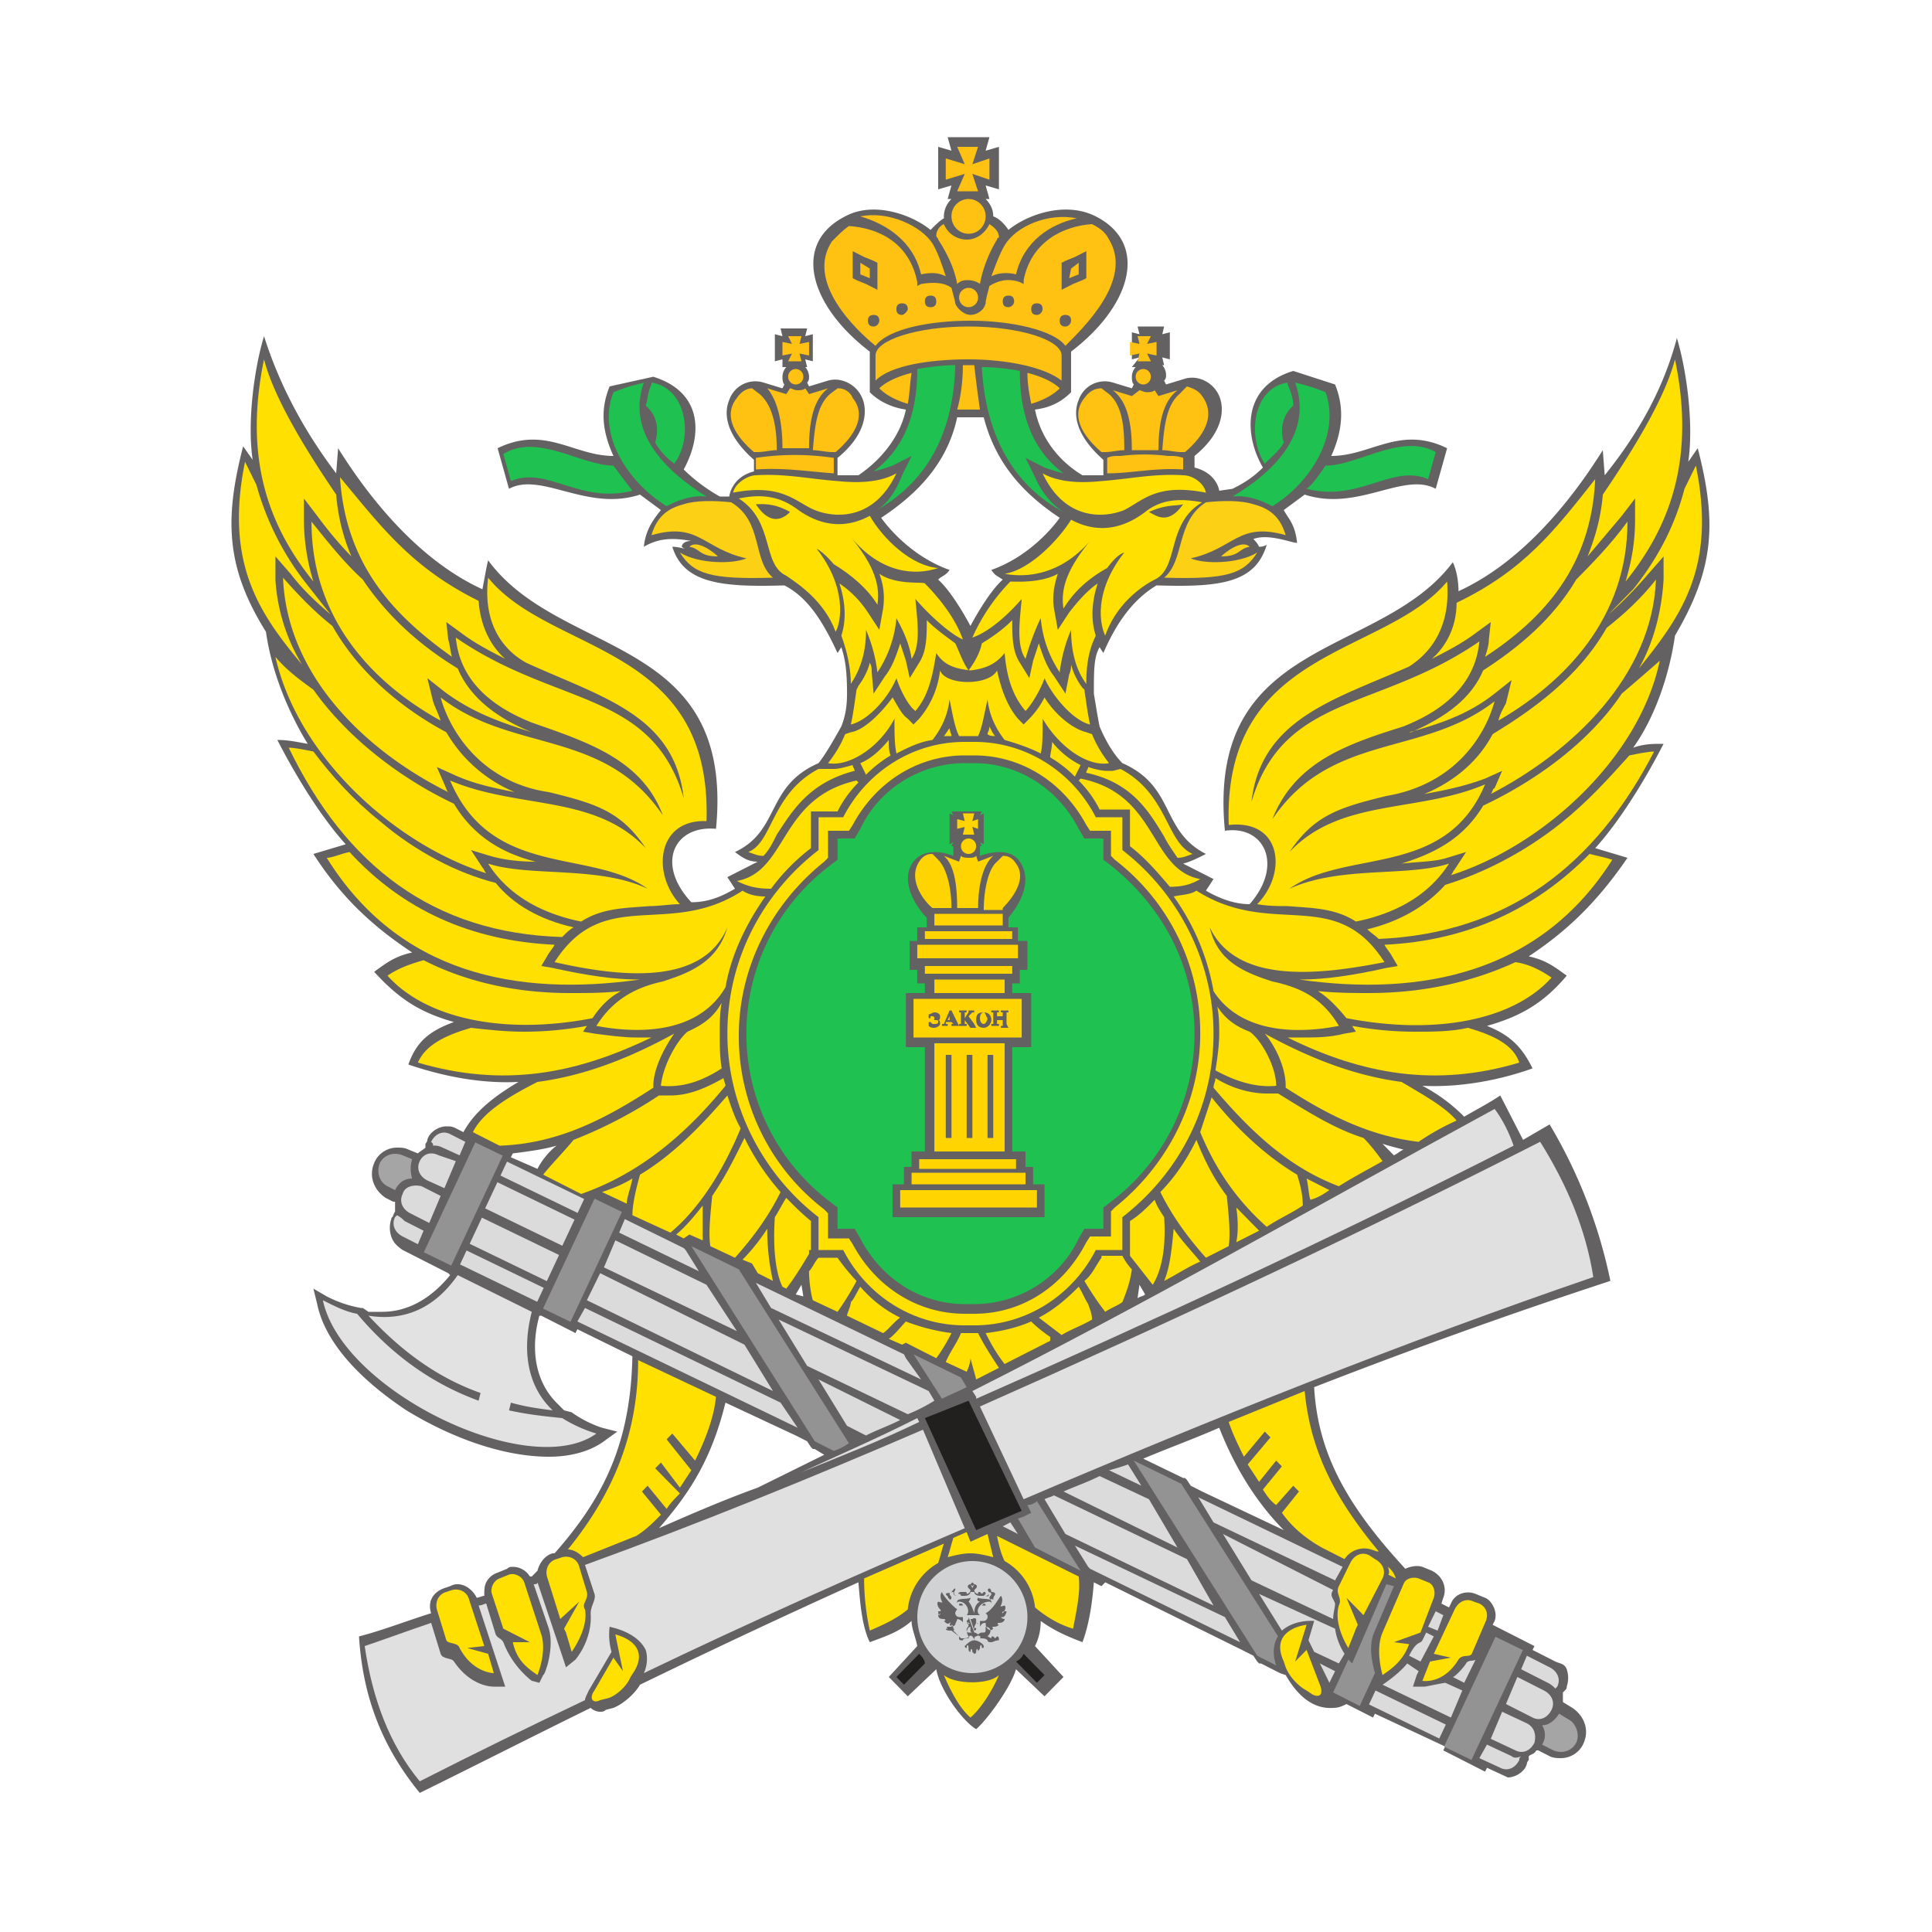 <svg width="60" height="60" fill="none" xmlns="http://www.w3.org/2000/svg"><path opacity=".7" d="M52.725 13.92l-.294.42c.176-1.2-.06-2.88-.354-3.84-.413 1.56-1.18 2.94-2.241 4.26l-.06-.78c-1.238 1.98-2.771 3.6-4.481 4.38 0-.3-.06-.66-.177-.9-2.241 3-7.667 2.28-7.077 8.34 1.238-.18 1.828 1.08.766 2.28-.471 0-.943-.18-1.356-.42l.236-.36-.944-.48c.236-.06.472-.18.708-.3-1.416-.72-.944-2.1-2.595-2.82-.295-.3-.53-.72-.708-1.14-.059-.3-.118-.66-.177-1.02 0-.72 0-1.14.178-1.44l.117.18c.413-.96.944-1.68 1.652-2.1 1.946.06 3.066-.06 3.42-1.26-.118.06-.177.06-.236.06-.059-.12-.118-.18-.177-.24.472-.18 1.18.12 1.357.12-.06-.6-.295-.78-.413-1.02l.649-.48c1.65.54 3.066-.72 4.069-.18l.354-1.26c-1.475-.72-2.36.24-3.598.24.354-.78.413-1.5.118-2.22l-1.297-.42c-1.593.48-1.534 1.98-.944 3-.354.36-.707.54-.944.66l-.412.06s-.06-.54-.767-.72v-.36c.885-.72.944-1.44.767-1.86-.177-.42-.649-.66-1.062-.54l-.59.18-.059-.12c.06-.06.06-.12.06-.18 0-.12-.06-.24-.118-.3h.058l-.058-.24.235.06v-.84l-.235.06.058-.24h-.825l.059.24-.236-.06v.84l.236-.06-.236.3h.118a.463.463 0 00-.118.3c0 .06 0 .18.06.24l-.06.12-.59-.18a.856.856 0 00-1.061.54c-.177.42-.118 1.08.766 1.86v.48h-.648c-.708-.42-1.298-1.14-1.475-2.04.472-.06.826-.24 1.12-.54v-1.26c1.888-1.44 2.419-3.36.767-4.2-.943-.48-2.123-.06-2.712.42-.118-.18-.295-.36-.472-.42 0-.18-.06-.36-.236-.54h.118l-.118-.42.413.12V4.56l-.413.12.118-.42H29.43l.118.42-.412-.12v1.32l.412-.12-.118.42h.118a.766.766 0 00-.235.54v.06c-.118.06-.295.24-.413.36-.59-.48-1.77-.9-2.654-.42-1.651.84-1.12 2.76.766 4.2v1.26c.295.3.708.48 1.121.54-.177.84-.767 1.56-1.474 2.04h-.649v-.54c.884-.72.944-1.44.767-1.86-.177-.42-.65-.66-1.062-.54l-.59.18-.059-.12c.06-.06.06-.12.06-.18 0-.12-.06-.24-.119-.3h.06l-.06-.24.236.06v-.84l-.236.06.06-.24h-.826l.059.24-.236-.06v.84l.236-.06v.24h.118a.462.462 0 00-.118.3c0 .06 0 .18.059.24l-.06.12-.589-.18a.856.856 0 00-1.062.54c-.177.42-.117 1.08.767 1.86v.36c-.708.18-.767.78-.767.78h-.294a5.327 5.327 0 01-1.121-.84c.59-1.08.59-2.4-.944-2.88l-1.356.3c-.295.72-.236 1.38.118 2.16-1.238 0-2.123-.96-3.597-.24l.353 1.26c1.003-.54 2.418.72 4.07.18l.648.48c-.236.3-.471.6-.53 1.14.412-.24.825-.3 1.474-.18-.236 0-.295.12-.295.18.059.06.118.06.118.06-.059 0-.236-.06-.413-.06.354 1.14 1.534 1.26 3.48 1.2.707.36 1.18 1.08 1.651 2.1l.118-.18c.118.36.177.72.177 1.44 0 .42-.06.72-.177 1.02-.236.42-.472.84-.708 1.14-1.651.72-1.18 2.1-2.595 2.76.236.18.413.3.708.3l-.944.48.236.36c-.412.24-.825.42-1.356.42-1.12-1.2-.53-2.4.767-2.28.59-6.06-4.836-5.28-7.077-8.34-.06.24-.118.6-.177.9-1.71-.78-3.244-2.4-4.482-4.38l-.06.78c-1.002-1.32-1.768-2.76-2.24-4.26-.295.96-.531 2.64-.354 3.84l-.295-.42c-.59 2.28-.53 3.78.708 5.76.177 1.26.707 2.52 1.297 3.48-.354-.06-.59-.12-.943-.12.648 1.26 1.415 2.46 2.123 3.24l-1.003.3c.885 1.38 1.887 2.28 3.067 3.06-.531.12-.767.3-1.18.6.767.84 1.416 1.26 2.477 1.56-.825.3-1.18.66-1.415 1.32 1.061.36 2.24.6 3.42.54-.707.42-1.356.9-1.71 1.56l-.236-.12c-.118-.06-.177-.06-.295-.06-.236 0-.53.18-.59.42 0 .06-.059.12-.059.12v.12c-.058.06-.176.12-.235.18l-.295-.12c-.118-.06-.236-.06-.354-.06-.295 0-.59.18-.708.48-.177.42 0 .84.354 1.08l.236.12h.059v.3l-.059.12c0 .06-.059.06-.059.12a.846.846 0 000 .54c.059.18.177.3.354.42l.472.24-.118-.06.236.12.825.42.06.06c-.59.72-1.298 1.14-2.124 1.14h-.413l-.177-.12h-.059a3.703 3.703 0 01-1.061-.36l-.413-.24.118.48c.236 1.14 1.238 2.28 2.772 3.3 1.474.9 3.067 1.44 4.423 1.44.707 0 1.297-.18 1.71-.48l.413-.3-.472-.12a3.52 3.52 0 01-.944-.48l-.235-.06-.177-.18c-.826-.78-.826-1.92-.59-2.76h.059l.826.42.236.12.058-.12 1.71.84c-.058 2.7-.884 4.38-2.417 6.12h-.06c-.235.06-.412.3-.471.54l-.177.18h-.059a.617.617 0 00-.53-.3c-.06 0-.119 0-.178.06l-.294.12a.607.607 0 00-.354.3c-.06.12-.06.24-.06.42-.058 0-.176.06-.235.06-.118-.24-.354-.42-.59-.42-.059 0-.118 0-.236.06l-.177.06c-.354.12-.53.42-.413.78-.766.24-1.533.54-2.24.72.117 1.86.707 3.42 1.887 4.86 1.828-.9 3.597-1.8 5.307-2.64.06.06.177.12.295.12.06 0 .118 0 .177-.06l.236-.06c.295-.12.649-.42.826-.72a261.41 261.41 0 016.782-3.18c.059.72.118 1.38.353 1.86.472-.18.885-.3 1.298-.66 0 .24.118.48.177.78l-.885.96.59.6.885-.84c.118.66.825 1.62 1.238 1.86.295-.24 1.061-1.26 1.238-1.86l.885.84.59-.6-.885-.96c.118-.24.177-.48.177-.78.413.3.826.48 1.298.66.176-.48.294-1.08.353-1.86l.236.12.118-.12 4.246 2.1.354.18.118.18.06.06h.058l.59.3.177.06c.177.3.649 1.08 1.474 1.02.177 0 .295-.06.413-.12l.59.3.236.12.059-.12 2.182 1.02-.06.12.237.12.825.42.236.12.06-.12.648.3c-.177 0-.06 0 0 0 .236 0 .53-.18.59-.42 0-.06.059-.12.059-.12v-.12c.059-.06.177-.06.235-.18h.06l.353.18c.118.06.236.06.354.06.295 0 .59-.18.708-.48.177-.42 0-.84-.354-1.08l-.295-.18v-.3l.06-.06c.058-.06.058-.06.058-.12a.846.846 0 000-.54c-.059-.18-.236-.18-.354-.24l-.708-.36.06-.12-.236-.12-.826-.42-.236-.12.06-.12c.117-.3-.119-.66-.296-.72l-.295-.12c-.294-.12-.649 0-.766.3l-.06.12-.235-.12.059-.18c.118-.3 0-.66-.354-.84l-.295-.12c-.177-.06-.413 0-.53.06-1.77-1.92-2.714-3.54-2.832-5.64 2.772-1.08 5.898-2.22 9.2-3.3a15.68 15.68 0 00-1.887-4.86l-.825.48-.708-1.38c-.354.24-.708.42-1.12.66a5.242 5.242 0 00-1.298-.96c1.18.06 2.418-.18 3.42-.54-.294-.6-.648-1.02-1.415-1.32 1.062-.3 1.77-.72 2.477-1.56-.413-.3-.649-.48-1.18-.6 1.18-.78 2.124-1.68 3.067-3.06l-1.002-.3c.707-.78 1.474-1.98 2.123-3.24-.354 0-.59 0-.944.12.649-.9 1.12-2.22 1.298-3.48 1.238-2.1 1.297-3.54.707-5.82zM35.564 40.2c-.06.06-.177.06-.236.12l.059-.42.177.3zm-5.839-27.24h.826c.354 1.38 1.18 2.34 2.359 3.12 0 0-.767 1.14-2.123 1.62.118.18.177.18.354.3-.472.42-1.003 1.44-1.003 1.44v.06-.06s-.53-1.02-1.003-1.44c.118-.12.237-.12.354-.3-1.356-.48-2.123-1.62-2.123-1.62 1.18-.78 2.064-1.74 2.36-3.12zm-4.777 27.3l-.236-.06.178-.3.058.36zm-9.023-4.44c.472-.06.944-.12 1.357-.24-.236.18-.472.48-.59.72l-.826-.36.06-.12zm4.541 11.64c.826-.96 1.593-1.98 2.064-3.9l2.182 1.02.354.18.118.18.06.06h.058l.295.18-2.064 1.02c-1.003.36-2.123.84-3.067 1.26zm19.403.06l-2.536-1.2-.354-.18-.118-.18-.059-.06h-.059l-1.238-.6c.707-.3 1.533-.6 2.359-.96.472 1.2 1.12 2.28 2.005 3.18zm3.42-11.64l-.354-.36c.177.06.413.12.65.18-.119.06-.178.12-.296.18z" fill="#231F20"/><path d="M22.708 15.6c-.53-.06-1.12-.06-1.474.06-.472.12-.826.36-1.003.96 1.474-.42 1.592.42 2.949.72-.413.18-1.475.18-2.064-.18.412.66.943.84 2.89.78-.65-.54-.296-1.74-1.298-2.34z" fill="#FCD015"/><path d="M21.41 16.98c.354.06.295.3.885.3-.118-.12-.649-.54-.885-.3zm16.041-1.38c.531-.06 1.12-.06 1.475.06.471.12.825.36 1.002.96-1.474-.42-1.592.42-2.948.72.412.18 1.474.18 2.064-.18-.413.66-.944.84-2.89.78.648-.54.354-1.74 1.297-2.34z" fill="#FCD015"/><path d="M38.808 16.98c-.354.06-.295.3-.885.3.118-.12.649-.54.885-.3z" fill="#FCD015"/><path d="M30.08 43.5l1.65 3.42-1.415.6-1.592-3.48 1.356-.54zm-1.534 7.86l-.708.72.236.24.649-.66c0-.12-.118-.24-.177-.3zm3.244 0a.464.464 0 01-.236.24l.649.66.235-.24-.648-.66z" fill="#221F1F"/><path d="M23.475 14.22v.36c.884-.06 1.592.06 2.418.12v-.48a8.163 8.163 0 00-2.418 0zm.117-1.98l-.235-.18c-.177 0-.354.12-.472.3-.531.66.177 1.38.53 1.68h.118c.177 0 .413-.06.59-.06 0-.72-.118-1.38-.53-1.74zm2.418-.18l-.236.18c-.412.36-.471 1.02-.53 1.74.177 0 .413.06.59.06h.117c.354-.3 1.062-1.02.531-1.68a.485.485 0 00-.472-.3zm-1.297-.12c.13 0 .236-.108.236-.24a.238.238 0 00-.236-.24.238.238 0 00-.236.24c0 .132.106.24.236.24z" fill="#FFC112"/><path d="M24.3 13.92h.826c0-.78.117-1.5.59-1.86l-.59.18-.118-.18c-.06.06-.177.06-.236.06-.118 0-.177-.06-.236-.06l-.118.18-.59-.18c.354.42.472 1.14.472 1.86zm.177-2.7h.413l-.06-.24.296.06v-.42l-.295.06.059-.24h-.413l.118.24-.295-.06v.42l.295-.06-.118.24zm11.853 2.94h-.058a6.054 6.054 0 00-1.474 0h-.06c-.117 0-.235 0-.353.06v.48c.766 0 1.474-.18 2.359-.12v-.36c-.177-.06-.295-.06-.413-.06zm1.003-1.86c-.118-.18-.295-.24-.472-.3l-.235.24c-.413.36-.472 1.02-.531 1.74.177 0 .412.06.59.06h.117c.354-.3 1.062-1.02.531-1.74zm-2.889-.06l-.236-.18c-.177 0-.354.06-.53.3-.532.66.176 1.38.53 1.68h.118c.177 0 .413-.06.59-.06 0-.72-.06-1.38-.472-1.74zm1.061-.3c.13 0 .236-.108.236-.24a.238.238 0 00-.236-.24.238.238 0 00-.236.24c0 .132.105.24.236.24z" fill="#FFC112"/><path d="M35.151 12.3l-.59-.18c.472.36.59 1.08.59 1.86h.826c0-.78.118-1.5.59-1.86l-.59.18-.118-.18c-.059.06-.177.06-.236.06-.118 0-.177-.06-.236-.06l-.236.18zm.178-1.08h.413l-.118-.24.294.06v-.42l-.294.06.117-.24h-.412l.059.24-.295-.06v.42l.294-.06-.058.24zm-8.611-3.06v.36l.294.12v-.3l-.294-.18zm3.362 1.98c-1.593 0-2.89.42-2.89.9v.78c.471-.48 1.71-.66 2.89-.66 1.179 0 2.358.24 2.889.66v-.78c0-.48-1.297-.9-2.89-.9zm1.474-1.62c.236-1.02 1.061-1.56 1.887-1.74-.885-.18-1.887.24-2.241.84-.177.3-.295.66-.413.96.236-.12.53-.12.767-.06zm-2.949 0c.295-.06.53-.06.767.06-.119-.36-.236-.72-.413-1.02-.354-.54-1.357-1.02-2.241-.84.825.24 1.65.78 1.887 1.8z" fill="#FFC112"/><path d="M27.308 12.06c.177.18.471.36.884.48.06-.3.06-.6.118-.96-.472.12-.825.3-1.002.48zm2.948-.72h-.353c0 .48-.06.96-.177 1.38h.707c-.058-.42-.118-.84-.177-1.38zm1.652.24c0 .36.059.66.118.96.412-.12.707-.3.884-.48-.177-.18-.53-.36-1.002-.48zM30.08 7.26c.293 0 .53-.241.53-.54a.535.535 0 00-.53-.54.535.535 0 00-.531.54c0 .299.238.54.53.54zm-.354-1.32h.648l-.177-.54.531.18v-.66l-.53.18.176-.54h-.648l.235.54-.59-.18v.66l.59-.18-.235.54zm3.479 2.7l.295-.12v-.36l-.236.18-.059.3z" fill="#FFC112"/><path d="M34.443 7.44c-.118-.24-.294-.36-.53-.48-.885.06-1.887.54-2.123 1.74v.12l-.118-.06c-.354-.12-.65-.06-.944.12-.059.24-.118.42-.118.54-.059.24-.295.36-.472.36s-.413-.18-.472-.36c0-.06-.058-.24-.117-.48-.236-.18-.59-.18-.944-.12l-.118.06v-.12c-.236-1.2-1.18-1.68-2.123-1.74-.177.12-.354.3-.53.48-.826 1.26.766 2.76 1.356 3.24.412-.54 1.71-.78 2.948-.78 1.298 0 2.595.3 2.95.78.53-.54 2.122-2.04 1.355-3.3zM26.6 8.7l-.118-.06V7.8l.354.18.295.12.118.06V9l-.354-.18-.295-.12zm.53 1.44c-.117 0-.176-.06-.176-.18s.059-.18.177-.18.177.06.177.18c0 .06-.06.18-.177.18zm.885-.36c-.118 0-.177-.06-.177-.18s.06-.18.177-.18c.118 0 .177.06.177.18 0 .06-.118.18-.177.18zm.885-.24c-.118 0-.177-.06-.177-.18s.059-.18.177-.18.177.06.177.18-.06.18-.177.18zm2.418 0c-.118 0-.177-.06-.177-.18s.059-.18.177-.18.177.06.177.18-.118.18-.177.18zm.884.24c-.118 0-.176-.06-.176-.18s.058-.18.176-.18.177.06.177.18c0 .06-.059.18-.177.18zm.885.36c-.118 0-.177-.06-.177-.18s.059-.18.177-.18.177.06.177.18c0 .06-.059.18-.177.18zM32.97 9v-.84l.118-.06.295-.12.354-.18v.84l-.118.06-.295.12-.354.18z" fill="#FFC112"/><path d="M30.08 9.54a.297.297 0 00.295-.3c0-.166-.133-.3-.295-.3a.297.297 0 00-.295.3c0 .166.132.3.295.3zm-.354-.72c.118-.12.236-.12.354-.12s.295.06.354.12c.058-.36.235-.9.53-1.38 0 0 0-.06.06-.06 0-.18-.119-.3-.296-.42-.118.24-.354.48-.707.48a.766.766 0 01-.708-.48.405.405 0 00-.236.36c0 .06.059.06.059.12.354.54.53 1.02.59 1.38z" fill="#FFC112"/><path d="M46.416 34.44c-5.839 3.18-10.97 6.12-16.218 8.76l.118.18v.06c5.307-2.34 10.91-4.92 16.69-7.86-.119-.36-.354-.84-.59-1.14zm-17.87 9.72l-.059-.12c-1.18.6-2.418 1.14-3.597 1.68 1.18-.48 2.418-.96 3.656-1.56zm19.284-8.7c-5.543 2.82-11.44 5.58-17.397 8.22l1.357 2.88c5.897-2.52 11.912-4.92 17.692-6.9-.236-1.5-.826-2.88-1.651-4.2zM18.167 48.6l.295.9c.059.18-.118.36-.118.6.059.84-.472 1.44-.472 1.44l-.295.24-.118-.36-.767-2.28c0 .06-.059.06-.118.06l.472 1.38c.177.6-.118 1.44-.177 1.44l-.118.24-.236-.06s-.59-.42-.884-1.2c-.06-.12-.177-.12-.236-.24l-.295-.96c-.059 0-.118.06-.236.06l.708 2.16.118.36h-.354c-.059 0-.708 0-1.239-.78-.058-.12-.353-.06-.412-.24l-.295-.96c-.708.24-1.357.48-2.064.72.236 1.62.766 3.06 1.71 4.2 1.651-.84 3.362-1.68 5.13-2.52 0-.06.06-.18.119-.3l.707-1.2s-.118-.36-.059-.78c.531.12.944.36 1.12.72.06.18.06.48-.058.72 3.243-1.56 6.605-3.06 9.966-4.5l-1.297-3.06c-3.48 1.5-7.018 2.94-10.497 4.2z" fill="#E0E0E0"/><path d="M17.46 44.04s-.06 0 0 0c-.59-.06-1.121-.12-1.652-.24l.059-.24c.413.12.825.18 1.297.24-.825-.78-.943-1.92-.649-3.06l-2.3-1.14c-.707 1.02-1.65 1.44-2.771 1.26 1.002 1.08 2.123 1.92 3.48 2.4l-.06.24c-1.474-.54-2.713-1.44-3.774-2.7-.354-.06-.708-.24-1.062-.42.59 2.82 6.428 5.64 8.493 4.14a4.39 4.39 0 01-1.062-.48z" fill="#E2E2E2"/><path d="M12.8 36l-.295-.12c-.295-.12-.59 0-.708.24-.118.3 0 .6.236.72l.236.12c.118-.24.295-.36.53-.36a1.04 1.04 0 010-.6zm35.915 17.4l-.295-.18c-.117.18-.294.36-.53.36.118.18.118.42 0 .6l.353.18c.295.12.59 0 .708-.24s0-.6-.236-.72z" fill="#A5A5A5"/><path d="M46.443 50.832l-1.597 3.413.852.412 1.597-3.412-.852-.413zm-27.98-13.607l-1.598 3.413.852.413 1.598-3.413-.852-.413zm-3.703-1.747l-1.598 3.413.852.413 1.598-3.413-.852-.413zm6.71 3.222l3.833 6.06.59.3c.176-.06.294-.12.471-.24l-3.42-5.4-1.475-.72zm6.9 3.36l.884 1.38c.236-.12.53-.24.766-.36l-.177-.3-1.474-.72zm3.537 4.68l.118.24-.235.12-.177.06.53.9 1.416.72-1.357-2.16a.446.446 0 01-.294.12zm3.303-1.38l3.834 6.06.59.3c-.177-.48 0-.84.058-.9l-3.007-4.74-1.475-.72zm8.08 3.9l-.236-.06-1.062 2.46-.118-.12-.472 1.02.826.42.472-1.02c-.06-.24-.236-.84 0-1.32l.59-1.38z" fill="#939393"/><path d="M18.167 40.62l-.236.42 6.84 3.3-.53-.78-6.074-2.94zm4.953 1.14l-4.482-2.22-.412.84 5.78 2.82-.886-1.44zm-1.179-1.86l-2.83-1.38-.355.84 4.129 1.98-.944-1.44zm-.649-1.08l-.059-.06-1.828-.9-.177.42 2.477 1.2-.413-.66zm-8.964-1.08l-.06.06c-.117.24 0 .48.237.6l.472.24.177-.42-.59-.3c-.06-.06-.118-.12-.236-.18zm2.162 1.094l-.203.434 2.396 1.16.203-.433-2.396-1.16zm-1.985-1.754c-.118.24 0 .48.236.6l.59.3.354-.84-.59-.3c-.236-.06-.53 0-.59.24zm2.461.734l-.38.813 2.396 1.16.38-.812-2.396-1.16zm-1.93-1.754c-.118.24 0 .48.236.6l.53.24.354-.84-.53-.18c-.236-.12-.472-.06-.59.18zm2.411.655l-.38.812 2.396 1.161.38-.812-2.396-1.161zm-1.998-1.135a.52.52 0 01.294.06l.531.24.177-.42-.472-.24c-.236-.12-.471 0-.59.24.06.06.06.06.06.12zm2.297.495l-.203.433 2.396 1.16.203-.432-2.396-1.161zM33.382 48l.413.66.059.06L38.513 51l-.472-.78L33.38 48zm9.336 4.5l-.203.433 2.183 1.058.203-.433-2.183-1.058zm-14.113-9.66l-.471-.66-.06-.12-4.6-2.22.472.78 4.66 2.22zm19.521 8.94l-.708-.36-.177.42.826.42c.118.06.177.12.236.18l.059-.06c.117-.24 0-.48-.236-.6zm-1.18 2.76l-.767-.36-.236.42.65.3c.235.12.47 0 .589-.24 0-.06 0-.06.059-.12-.118.06-.236.06-.295 0zm.472-1.02l-.767-.36-.354.84.767.36c.236.12.472 0 .59-.24.059-.24 0-.48-.236-.6zm.531-1.02l-.826-.42-.354.84.826.42c.236.12.471 0 .59-.24.117-.24 0-.48-.236-.6zm-21.644-8.22l.59.3c.354-.18.707-.3 1.061-.48l-2.536-1.26.885 1.44zm-2.123-3.3l.885 1.44 3.125 1.5c.295-.12.531-.24.826-.42l-.177-.3-4.659-2.22zm6.959 6.42l.472.24-.236-.36-.236.12zm3.892-1.92c-.177.06-.354.12-.59.18l1.003.48-.413-.66zm.649 1.08l-1.533-.72c-.354.18-.708.3-1.12.48l3.538 1.74-.885-1.5zm1.18 1.86l-4.129-1.98c-.117.06-.176.06-.294.12l.648 1.08 4.6 2.22-.825-1.44zm4.599.66l.236-.42-4.482-2.16.472.78 3.774 1.8zm-.059.3l-3.42-1.74.885 1.44 2.535 1.2c0-.18.06-.36.06-.48-.06-.18-.178-.24-.06-.42zm-2.3.12l.708 1.14c.413-.36 1.003-.3 1.003-.3l-.177.6.177.36.766.36.177-.3a1.94 1.94 0 01-.294-.78l-2.36-1.08zm2.183 2.76l.177-.36-.472-.24.295.6zm3.538-2.1l-.236-.12-.236.48.295.12.177-.48zm-.295.66l-.236-.12-.118.24c-.059.12-.177 0-.413.48l.354.18.413-.78zm.944 1.44l.354-.72c-.06.06-.236 0-.295.12-.118.18-.354.42-.413.42l.354.18zm-1.238.12h-.354l.118-.36.059-.12-.354-.24c-.295.36-.767.66-.767.66l2.123 1.02.354-.84-.53-.24c-.355.06-.59.12-.65.12z" fill="#DBDBDB"/><path d="M30.198 48.48c-.944 0-1.71.78-1.71 1.74s.766 1.74 1.71 1.74c.943 0 1.71-.78 1.71-1.74s-.767-1.74-1.71-1.74zm.412 1.08c.118 0 .118-.12.06-.18.058-.12.117 0 .117.06 0 0 .118 0 .118.06s-.059.06-.059.18c0 0-.118-.06-.059 0 0 0-.059 0-.059-.06s.06-.06.06-.12-.119-.06-.119-.06c.06.06.06.18-.059.12 0 .06 0 0 0 0zm-.176.6h-.413c.118-.12 0-.42-.236-.42-.06 0-.06.06-.06.06v-.06c0-.12.296-.06.414-.12 0 .06-.06.12-.06.12.06.06.119.18.178.36 0-.18.058-.3.177-.36-.06 0-.119-.06-.06-.12.119.06.413 0 .413.12v.06s0-.06-.059-.06c-.294 0-.471.3-.294.42zm.176-.3h-.117l.059-.06s.058 0 .058.06zm-.353.72s.058-.06.058 0-.058.06-.058.06l-.118-.36h.059s.059-.06.117 0v.06-.06.12c.06 0 .06 0 .06.06 0-.06-.06-.06-.06-.06-.058.12-.058.12-.058.18zm-.177-.12s0 .06 0 0c0 0-.06 0 0 0l-.06-.06s.06 0 .06.06c0-.06.059-.06.059-.06-.06 0-.118 0-.118-.06l.059-.06v-.06l.177.48h-.177s-.06 0-.06-.06v-.06s.06-.06.06-.12zm-.177-.6h-.118c0-.06 0-.06.059-.06 0 0 .059 0 .059.06zm.59-.54v.12-.12zm-.295-.18l.059.06-.06.06-.058-.06.059-.06zm-.354.18v.12-.12zm0 .12h.118c.059 0 .059 0 .059.06.059 0 .118-.06.118-.12l-.06-.06c-.058-.06 0-.12.06-.12l.059.12.059-.12c.058 0 .117.06.058.12l-.058.06c0 .06.058.12.117.12 0-.06 0-.06.06-.06l.058.06.06-.06c.058 0 .058 0 .058.06l-.058.06h-.118c-.119 0-.177-.06-.177-.12h-.118c0 .06-.06.12-.177.12h-.118s0-.06-.06-.06c-.058 0 0-.06.06-.06zm-.295 0c.059-.06.118-.18.118-.06-.06.06-.06.18.059.18-.118 0-.118-.06-.118-.12 0 0-.118 0-.118.06s.059.06.059.12c0 0 0 .06-.059.06 0-.06-.06-.06-.06 0 .06-.12-.058-.12-.058-.18.059-.06.177 0 .177-.06zm-.413.6c.06 0 .118 0 .06-.06-.06-.06-.119-.18-.06-.24 0 0 .177.06.118 0-.059-.12-.059-.24 0-.3 0 .06.236.36.472.54 0 0-.06.06-.06.12s.06.12.119.12h.118v.18c0-.06-.118-.12-.177-.12 0 .06-.06.12-.06.18-.058.06-.117.06-.176 0 0 0 .059-.12 0-.06-.06.06-.118 0-.177-.06.06 0 .06-.06 0-.06s-.177 0-.177-.12c0 0 .118-.06.06-.06 0 .12-.06.06-.06-.06zm1.651.96c-.059 0-.117 0-.117-.06-.06-.06-.119-.06-.236-.06.058-.06-.06-.12-.119-.06-.058 0-.058.06-.058.12.117 0 .294.12.294.18s0 .06-.058.06c0-.12-.06-.12-.06 0 0 .06-.058.06-.058.12 0-.12-.06-.12-.06 0 0 .06-.058.06-.058.06l-.06-.06c0-.12-.058-.12-.058 0-.06 0-.06-.06-.06-.12 0-.12-.058-.12-.058 0-.06 0-.06-.06-.06-.06.06-.06.178-.18.296-.18 0-.06-.06-.12-.06-.12-.058-.06-.117 0-.117.06-.06 0-.177 0-.177.06l.059.06-.06-.06h-.058c-.06 0-.06-.06-.06-.06v-.06l-.235-.18h-.059s-.118 0-.118-.06h.059s-.059-.06 0-.06h.118v-.06c.059 0 .059.12.059.12s.059 0 0 .06l.236.24h.059c.059 0 .177 0 .177-.06-.118-.18 0-.3.059-.3v.12c0 .06.059.06.059.06h.059c.058 0 .117.06.117.06s.06-.06.119-.06h.059c.058 0 .058-.06.058-.06v-.12c.118 0 .236.12.06.3l.117.06c0-.06 0-.06.06-.06l.058.06.06-.06c.058 0 .058.06.058.12-.118 0-.177.06-.236.06zm-.059-.3h.118-.118zm.531-.66c0 .06-.059.18-.118.18-.118 0 0 .06.06.06 0 .06-.06.12-.178.12-.059 0-.059.06 0 .06-.059.06-.118.06-.177.06s0 .06 0 .06c-.059.06-.118.06-.177 0s-.059-.12-.059-.18c-.058 0-.117 0-.176.12v-.18h.117c.06 0 .119-.06.119-.12s0-.06-.06-.12c.236-.12.413-.48.472-.54.06.06.06.18 0 .3-.059.06.118 0 .118 0 .06.06 0 .18-.059.24-.059-.06.06-.06.118-.06z" fill="#D0D2D3"/><path d="M19.995 11.88c-.472.12-.65.18-.944.3-.53 1.32.472 2.82 1.651 3.54.236-.12.708-.36 1.239-.3-1.357-.84-2.477-2.04-1.946-3.54zm20.228 0c.472.12.649.18.944.3.471 1.32-.472 2.82-1.652 3.54-.236-.12-.707-.36-1.238-.3 1.415-.84 2.477-2.04 1.946-3.54zm-21.172 2.58c-1.002 0-2.359-1.02-3.42-.36l.236.84c1.12-.48 2.123.72 3.774.3-.236-.3-.413-.54-.59-.78z" fill="#1FC150"/><path d="M20.349 13.74c.117.24.353.48.59.66.59-.78.412-2.34-.708-2.52v.06c-.118.24-.118.48-.177.66.354.3.413.72.295 1.14zm20.818.72c-.177.24-.354.54-.59.72 1.651.42 2.654-.78 3.775-.3l.236-.84c-1.062-.6-2.419.42-3.421.42zm-1.297-.72c-.119-.36-.06-.84.294-1.14 0-.18-.06-.42-.177-.66v-.06c-1.12.18-1.238 1.74-.708 2.52.236-.24.472-.42.59-.66zM27.13 15.9c1.534-.84 2.478-2.28 2.537-4.56-.413 0-.826.06-1.18.12 0 1.5-.472 2.52-1.356 3.18.236-.06.413-.12.59-.18l.59-.3-.296.6c-.235.6-.53.96-.884 1.14zm5.898 0c-.295-.18-.649-.54-.884-1.08l-.295-.6.59.3c.176.06.353.12.59.18-.885-.66-1.357-1.68-1.357-3.18a6.519 6.519 0 00-1.18-.12c.118 2.22 1.062 3.72 2.536 4.5zm1.475 10.98l-.236-.18v-.66h-.59l-.177-.3c-.649-1.26-1.887-2.04-3.243-2.04h-.295c-1.357 0-2.654.78-3.244 2.04l-.177.3h-.53v.66l-.236.18a6.546 6.546 0 000 10.44l.235.18v.66h.531l.177.3c.649 1.26 1.887 2.04 3.244 2.04h.295c1.356 0 2.653-.78 3.243-2.04l.177-.3h.59v-.66l.236-.18a6.546 6.546 0 002.594-5.22c0-2.04-.943-3.9-2.594-5.22zM32.439 37.8H27.72v-1.02h.353v-.54h.236v-.48h.413v-3.24h-.59v-1.68h.59v-.3h-.236v-.42h-.236v-.9h.236v-.42h.295v-.3c-.413-.42-.826-1.2-.413-1.74s1.239-.18 1.239-.18v-.3h-.06l.06-.12-.118.06v-.96l.118.06-.06-.12h.944l-.058.12.117-.06v.96l-.117-.06.058.12h-.058v.3s.884-.36 1.238.18c.413.6 0 1.32-.354 1.74v.3h.295v.42h.295v.9h-.236v.42h-.236v.3h.59v1.68h-.59v3.24h.413v.48h.236v.54h.354v1.02z" fill="#1FC150"/><path d="M28.959 28.2h.59c0-.54-.118-1.2-.413-1.5l-.177-.18c-.177 0-.295.06-.413.24-.354.54.118 1.2.413 1.44zm2.477.72h-2.713v.24h2.713v-.24zm.177.42h-3.126v.42h3.126v-.42zm-.413 1.08h-2.182v.42H31.2v-.42zm-.059-2.04h-2.123v.36h2.123v-.36zm0-.18c.295-.3.767-.9.413-1.38-.118-.18-.236-.24-.413-.24l-.177.18c-.295.24-.413.96-.413 1.5h.59v-.06zm-1.238-2.28h.353l-.059-.24.177.06v-.3l-.177.06.06-.24h-.354l.058.24-.235-.06v.3l.235-.06-.058.24zm.177.6c.13 0 .235-.107.235-.24a.238.238 0 00-.235-.24.238.238 0 00-.236.24c0 .133.105.24.236.24z" fill="#FFD400"/><path d="M29.726 28.2h.649c0-.6.117-1.32.471-1.62l-.471.18-.06-.18c-.058.06-.117.06-.235.06-.06 0-.177 0-.236-.06l-.06.18-.471-.18c.354.3.413 1.02.413 1.62zm1.71 1.8h-2.713v.24h2.713V30zm.118 6h-3.008v.3h3.008V36zm.294.42H28.31v.36h3.538v-.36zm.355.54h-4.247v.54h4.247v-.54zM31.2 35.82V32.4h-2.182v3.36H31.2v.06zm-.53-3.06h.176v2.58h-.177v-2.58zm-.65 0h.178v2.58h-.178v-2.58zm-.648 0h.177v2.58h-.177v-2.58zm.058-1.08h.06v-.12l-.06.12z" fill="#FFD400"/><path d="M28.37 31.02v1.2h3.36v-1.2h-3.36zm.648.9c-.059 0-.118 0-.177-.06v-.12h.059l.059.06h.059c.059 0 .118 0 .118-.06s0-.06-.118-.06h-.059c.059 0 .059 0 .059-.06s-.059-.06-.059-.06h-.06v.06h-.058v-.12c.059 0 .118-.06.177-.06.118 0 .177.06.177.12s0 .12-.059.12c.059 0 .059.06.059.12s-.118.12-.177.12zm.767-.06h-.236v-.06h.059l-.06-.06h-.176v.06h.059v.06h-.177v-.06h.059l.177-.42h.059l.236.48zm.53.06h-.177l-.177-.24v.12h.06v.06h-.236v-.06h.058v-.36h-.058v-.06h.235v.06h-.059v.18l.118-.18v-.06h.177v.06h-.058l-.119.12.177.24.06.12c0-.06 0-.06 0 0zm.236 0c-.177 0-.235-.12-.235-.24 0-.18.058-.24.235-.24s.236.12.236.24-.118.24-.236.24zm.767 0h-.236v-.06h.059v-.18h-.177v.12h.059v.06h-.236v-.06h.06v-.36h-.06v-.06h.236v.06h-.059v.12h.177v-.12h-.059v-.06h.236v.06h-.059v.36l.059.12c0-.06 0-.06 0 0z" fill="#FFD400"/><path d="M30.551 31.44c-.059 0-.118.06-.118.18s.06.18.118.18c.06 0 .118-.12.118-.18-.059-.06-.059-.18-.118-.18z" fill="#FFD400"/><path d="M43.349 49.02c.059 0 .059 0 0 0-.06-.18-.118-.24-.236-.36 0 .06.059.18 0 .24l.236.12zm-16.513 0c0 .54.059 1.08.177 1.62.413-.18.826-.36 1.18-.66.058-.6.412-1.14.943-1.44.06-.18.118-.42.177-.6l-2.477 1.08zm3.184-1.44l-.412.18c-.06.18-.118.42-.177.6.235-.06.471-.12.707-.12s.472.06.708.12l-.177-.72-.53.24-.119-.3zm1.18.9c.531.3.885.84.944 1.44.354.3.766.54 1.18.66.117-.6.235-1.14.176-1.62l-2.536-1.26c.06.3.118.54.236.78zm-1.887 3.54c.177.42.472 1.02.826 1.32.353-.3.707-.9.884-1.32-.295.3-1.356.3-1.71 0zM19.11 50.76l.236 1.14-.295-.42-.59 1.02c-.176.24-.058.42.178.3l.236-.06c.235-.06.59-.36.707-.66l.118-.18c.53-.9-.59-1.14-.59-1.14zm-4.6.42l.531-.06-.472-1.44c-.059-.24-.295-.36-.53-.3l-.177.06c-.236.06-.354.3-.295.54l.295.96c.059.12.354.06.412.24.413.78 1.062.78 1.062.78l-.177-.6-.649-.18zm3.716-1.74l-.236-.78c-.06-.24-.295-.36-.531-.3l-.177.06c-.236.06-.354.3-.295.54l.413 1.32.59-.54-.472.84.059.12.177.6s.53-.72.413-1.32c-.118-.18.118-.3.059-.54zm-1.946-.3c-.06-.18-.295-.3-.472-.24l-.295.12c-.177.06-.295.3-.236.48l.354 1.08.825.42h-.53c.118.54.413.78.766 1.02 0 0 .295-.72.118-1.26l-.53-1.62zm24.768-1.08l.708.36a.732.732 0 01.826-.3l.177.06h.059c-1.298-1.56-2.123-3.06-2.3-4.98l-2.36.96c.119.36.296.72.473 1.08l.648-.78.177.18-.708.84.354.54.531-.66.177.18-.59.72c.118.18.236.36.413.48l.53-.6.178.18-.53.66c.294.42.707.78 1.237 1.08zm-23.412.06c.177 0 .354.12.472.24l1.65-.66c.296-.18.532-.42.768-.66l-.59-.72.177-.18.59.72c.117-.18.235-.3.412-.48l-.766-.78.177-.18.59.78.353-.54-.767-.96.177-.18.708.84c.354-.72.59-1.38.649-1.98l-2.418-1.14c0 2.28-.767 4.14-2.182 5.88zM9.438 16.14v-.66l.413.54c.354.48.708.9 1.062 1.26a6.093 6.093 0 01-.472-1.92C9.379 13.8 8.495 12.3 8.2 11.16c-.649 3.12.177 5.22 1.533 6.9a6.54 6.54 0 01-.295-1.92zM15.1 27.12c-.06-.06-.06-.12-.118-.18l-.354-.54.59.18c.413.12.884.18 1.415.18-.943-.24-1.887-.72-2.536-1.8-1.651-.78-3.302-2.04-4.364-3.54-.413-.3-.825-.6-1.18-1.02.708 3.12 3.716 5.82 6.547 6.72z" fill="#FFE000"/><path d="M15.984 24.6a4.421 4.421 0 01-2.123-1.86c-1.238-.66-2.654-1.74-3.538-3.3-.53-.42-1.003-.9-1.533-1.5.118 3.06 2.594 5.4 5.13 6.66-.059-.06-.059-.12-.118-.24l-.236-.54.531.24c.649.3 1.298.42 1.887.54zm-1.946-4.2c-.059-.18-.059-.36-.118-.54l-.059-.54.413.3c.472.36.944.6 1.415.84-.412-.36-.766-.96-.825-1.8-2.064-1.02-3.008-2.28-4.305-3.84.177 2.76 1.71 4.32 3.48 5.58zm4.364 11.22c.236-.36.531-.66.885-.84-.53.06-1.061.06-1.592.06-1.71 0-3.244-.36-4.541-1.02-.413.12-.767.24-1.12.48 1.179 1.32 3.597 1.86 6.368 1.32z" fill="#FFE000"/><path d="M20.23 32.22h-.471c-.413 0-.826-.06-1.298-.12l-.354-.06.118-.18c-.648.12-1.297.18-1.946.18-.59 0-1.12-.06-1.651-.12-.826.24-1.415.54-1.651 1.08 2.653.78 4.894.36 7.253-.78zm-.353-1.8h-.059c-.707 0-1.592-.12-2.654-.36l-.353-.06.177-.3c.059-.12.176-.24.235-.36-2.594-.12-4.717-1.08-6.369-2.88-.295.06-.53.18-.707.18 2.24 3.6 5.897 4.32 9.73 3.78z" fill="#FFE000"/><path d="M17.46 29.1c.117-.12.235-.24.353-.3-1.062-.24-1.887-.72-2.418-1.38-1.18-.3-2.477-.96-3.597-1.92-.826-.66-1.475-1.38-2.065-2.16-.294-.06-.59-.12-.766-.12 1.769 3.66 4.482 5.76 8.492 5.88z" fill="#FFE000"/><path d="M16.338 20.58c2.36 1.08 4.6 1.62 4.895 4.2-1.002-3.36-3.951-2.82-7.077-4.98.118 1.26 1.003 2.1 2.36 2.64 1.71.6 3.42 1.14 4.069 2.88-1.829-2.7-4.66-1.92-6.9-3.66.294 1.08 1.297 2.64 3.361 2.94 1.474.36 2.241.6 3.008 1.74-1.592-1.68-3.951-1.2-6.075-2.1 1.298 3.06 4.364 2.1 6.134 3.36-1.534-.72-3.657-.36-4.954-.78.649 1.02 1.71 1.56 2.89 1.8.648-.42 1.356-.42 2.123-.48.295 0 .648-.06.943-.06-.884-.96-.707-2.64.826-2.58.177-5.52-4.836-5.16-6.782-7.56-.177 1.5.53 2.28 1.18 2.64zm8.964-4.74c.59.24 1.829.36 2.536-1.14-.53.3-1.238.3-1.828.24-.825-.06-1.651-.24-2.536-.18-.236 0-.648.24-.707.54 1.533-.3 1.946.3 2.535.54zm3.48 3.42c0 .48 0 .96-.236 1.32l-.294.48-.118-.54-.177-.54c-.118.36-.236.72-.472 1.02l-.354.54-.059-.66c0-.12 0-.18-.059-.3-.059.24-.177.48-.354.72l-.059.12c-.059.42-.118.84-.177 1.08.531-.12 1.18-.84 1.416-1.44.118.36.354.84.59 1.02.412-.48.53-1.08.648-1.8.236.36.53.48 1.062.54.53-.06.825-.24 1.061-.54.06.72.236 1.32.649 1.8.177-.18.472-.66.59-1.02.236.54.884 1.32 1.415 1.44-.059-.24-.118-.66-.177-1.08l-.059-.06a2.037 2.037 0 01-.354-.72c0 .06 0 .18-.059.3l-.117.6-.354-.54c-.236-.3-.354-.66-.472-1.02l-.177.54-.118.54-.295-.48c-.236-.36-.236-.84-.236-1.32-.295.3-.649.54-.944.72-.058.3-.235.6-.412.84-.177-.24-.295-.6-.413-.84-.236-.18-.59-.42-.885-.72z" fill="#FFE000"/><path d="M27.012 16.02c-1.002.54-1.828.12-2.3-.24-.59-.42-1.179-.42-1.769-.3 1.12.72.708 2.04 1.475 2.4.354.24 1.18.78 1.533 1.74.177-.3.354-1.38-.59-2.58.236.12.531.48.531.48.59.36 1.062.78 1.357 1.26.117-.72-.236-1.38-.826-2.1.944 1.14 2.005 1.2 2.713.96-.826-.06-1.71-.9-2.123-1.62zm-3.538-.36c.177 0 .53-.06 1.062.24-.177.18-.59.48-1.062-.24z" fill="#FFE000"/><path d="M27.308 17.82c.118.3.177.66.118 1.08l-.118.66-.354-.54c-.236-.36-.53-.66-.885-.9.236.72.177 1.26.06 1.62.176.48.294 1.02.294 1.5.354-.54.472-1.08.472-1.68.177.42.295.84.354 1.32a3.6 3.6 0 00.59-1.68c.235.42.412.84.471 1.26.295-.42.177-1.2.118-1.86.413.48 1.062 1.08 1.475 1.26-.236-.66-.708-1.26-1.18-1.74-.059-.06-.884.06-1.415-.3zm-1.888 6.06c-1.474.78-1.415 2.28-2.182 2.58.177.06.295.12.472.12.177-.18.295-.42.413-.66.472-.72 1.002-1.62 2.418-1.98 0-.06-.06-.12-.06-.18-.235.06-.412.12-.589.12h-.472zm-8.905-1.14c-1.18-.48-1.946-1.14-2.3-1.98-1.18-.72-2.182-1.62-2.948-2.76-.59-.54-1.062-1.14-1.593-1.8 0 3.06 1.947 5.04 4.01 6.18-.058-.18-.176-.42-.235-.6l-.177-.72.53.42c.885.66 1.77.96 2.713 1.26z" fill="#FFE000"/><path d="M8.554 18v-.72l.471.54c.413.54.826.9 1.239 1.26l-.708-.9a8.7 8.7 0 01-1.592-3.12l-.354-.72c-.649 3.18.472 4.74 1.77 6.3A5.779 5.779 0 018.553 18zM19.64 36.6c-.294.18-.589.3-.943.42l.767.36c0-.18.118-.48.177-.78zm1.358 1.74l.235.12.177-.12.413.18v-1.08c-.236.3-.53.66-.825.9zm2.063.78l.295.12.177.3.472.24a7.175 7.175 0 01-.177-1.62 6.04 6.04 0 01-.767.96zm-8.374-3.96l.826.42c1.828-.06 3.302-.84 4.777-1.8v-.06c0-.54.353-1.2.648-1.62-1.533.84-2.89 1.32-4.246 1.5-.944.48-1.71.96-2.005 1.56zm35.679-19.14l.413-.54v.66c0 .72-.118 1.32-.295 1.92 1.357-1.68 2.182-3.78 1.534-6.9-.295 1.14-1.18 2.64-2.241 4.2-.06.72-.236 1.32-.472 1.92l1.061-1.26zm-4.304 9c-.649 1.08-1.593 1.5-2.536 1.8.53-.06 1.061-.06 1.415-.18l.59-.18-.354.54c-.059.06-.059.12-.118.18 2.831-.9 5.839-3.6 6.487-6.66-.412.36-.825.72-1.18 1.02-1.002 1.5-2.653 2.7-4.304 3.48z" fill="#FFE000"/><path d="M46.297 24.66C48.833 23.34 51.31 21 51.428 18c-.472.6-1.002 1.08-1.533 1.5-.885 1.56-2.36 2.58-3.539 3.3-.412.78-1.12 1.44-2.123 1.86.65-.12 1.239-.24 1.888-.48l.53-.24-.236.54c-.059 0-.059.12-.118.18zm-1.827-4.2c.47-.24.943-.48 1.415-.84l.412-.3-.059.54c0 .18-.059.36-.118.54 1.829-1.2 3.303-2.82 3.42-5.52-1.237 1.56-2.181 2.82-4.304 3.84 0 .78-.354 1.38-.767 1.74zm-1.947 10.38c-.472 0-1.003 0-1.592-.06.295.18.59.48.884.84 2.772.54 5.19.06 6.37-1.26-.354-.24-.708-.42-1.121-.48-1.297.6-2.83.96-4.541.96z" fill="#FFE000"/><path d="M45.59 31.92c-.531.12-1.062.12-1.652.12-.648 0-1.297-.06-1.946-.18l.118.18-.354.06c-.471.12-.884.12-1.297.12h-.472c2.3 1.14 4.6 1.56 7.195.78-.177-.54-.767-.84-1.592-1.08zm-2.595-2.58c.059.12.177.24.236.36l.177.3-.354.06c-1.062.24-1.946.36-2.654.36h-.059c3.774.54 7.49-.18 9.73-3.72-.176-.06-.47-.12-.707-.18-1.71 1.74-3.833 2.7-6.369 2.82z" fill="#FFE000"/><path d="M48.48 25.56c-1.121.9-2.419 1.56-3.598 1.92-.59.66-1.415 1.14-2.418 1.38.118.12.236.18.354.3 4.01-.18 6.723-2.28 8.551-5.82-.177 0-.472.06-.767.12-.648.72-1.297 1.44-2.123 2.1z" fill="#FFE000"/><path d="M39.043 28.08c.354.06.65.06.944.06.767.06 1.474.06 2.123.48 1.18-.24 2.241-.78 2.89-1.8-1.298.42-3.362.06-4.954.78 1.77-1.26 4.836-.3 6.074-3.24-2.123.9-4.482.42-6.074 2.1.767-1.14 1.533-1.38 3.008-1.74 2.123-.36 3.066-1.86 3.361-2.94-2.24 1.74-5.072.96-6.9 3.66.708-1.8 2.36-2.34 4.07-2.88 1.356-.54 2.24-1.38 2.358-2.64-3.125 2.16-6.074 1.62-7.077 4.98.295-2.58 2.595-3.18 4.895-4.2.649-.42 1.298-1.2 1.18-2.64-1.946 2.34-6.96 2.04-6.782 7.56 1.651-.18 1.828 1.5.884 2.46zm-4.128-12.24c.59-.3 1.003-.84 2.536-.54-.059-.3-.413-.54-.708-.54-.884-.06-1.71.12-2.535.18-.59.06-1.298.06-1.829-.24.708 1.5 1.947 1.38 2.536 1.14zM31.73 18.6c-.058.66-.176 1.44.119 1.86.118-.42.294-.9.471-1.26.06.6.236 1.14.59 1.68.059-.48.177-.9.354-1.32 0 .6.118 1.2.472 1.68 0-.54.059-1.02.295-1.5-.118-.36-.177-.9.059-1.62-.354.24-.649.6-.885.9l-.354.54-.118-.66c-.059-.36 0-.72.118-1.08-.53.3-1.356.24-1.474.24a6 6 0 00-1.18 1.74c.531-.18 1.12-.72 1.534-1.2zm3.067 5.28l-.235.06h-.177c-.177 0-.413-.06-.59-.12 0 .06-.06.12-.06.18 1.416.3 1.947 1.2 2.419 1.98.118.24.295.48.413.66.176 0 .294-.06.471-.12-.825-.36-.766-1.86-2.24-2.64z" fill="#FFE000"/><path d="M46.533 22.38c2.064-1.2 4.01-3.18 4.01-6.18-.53.72-1.061 1.26-1.592 1.8-.708 1.2-1.77 2.1-2.89 2.82-.353.84-1.12 1.44-2.24 1.92h-.06c.885-.24 1.828-.54 2.654-1.2l.53-.42-.176.72c-.059.12-.177.3-.236.54z" fill="#FFE000"/><path d="M49.954 19.08c.413-.36.826-.78 1.238-1.26l.472-.54V18c-.059.96-.295 1.92-.766 2.76 1.297-1.62 2.417-3.12 1.769-6.3l-.354.72c-.295 1.14-.826 2.16-1.592 3.12l-.767.78zM45.236 34.8c-.354-.42-1.003-.78-1.71-1.2-1.357-.18-2.713-.66-4.247-1.5.354.42.649 1.08.649 1.62v.06c1.298.84 2.595 1.5 4.128 1.68a7.52 7.52 0 011.18-.66zm-3.951 2.16l-.708-.36c.06.24.06.48.118.66.236-.06.413-.18.59-.3zm-2.182 1.26l-.708-.72c.059.42.059.78 0 1.08l.708-.36zm-2.949 1.56c.354-.18.708-.42 1.12-.6-.294-.36-.59-.66-.825-1.02-.06.66-.118 1.2-.295 1.62zm6.782-3.72c-.177-.24-.354-.48-.59-.72-.944-.3-1.77-.84-2.654-1.38h-.354c-.53 0-1.12-.18-1.592-.48 0 .12-.059.18-.059.3 1.12 1.32 2.3 2.46 3.892 3.06.472-.3.944-.54 1.357-.78zm-2.477 1.38c0-.3-.059-.6-.177-.96-1.002-.6-1.887-1.44-2.654-2.4l-.354 1.08c.472 1.14 1.121 2.1 2.065 2.94.353-.24.766-.42 1.12-.66zm-2.359-.3c-.413-.54-.708-1.14-.944-1.74-.295.6-.648 1.14-1.12 1.62.354.72.825 1.38 1.415 2.04l.708-.36c.059-.42 0-.96-.06-1.56zm-1.946.66c-.118-.18-.236-.36-.295-.54-.236.24-.471.48-.766.66V39l.707.9c.295-.48.413-1.2.354-2.1zm-1.946 1.26c-.177.24-.295.54-.531.72.177.3.413.66.648.96.177-.12.354-.18.531-.3.118-.3.236-.6.295-1.02-.118-.12-.236-.3-.295-.42h-.648v.06zm-.708.9c-.354.36-.767.72-1.238.96l.707.54c.295-.18.65-.3.944-.48 0-.18-.059-.3-.118-.48-.118-.18-.177-.36-.295-.54zm-.885 1.68v-.12c-.177-.12-.412-.3-.59-.48-.412.18-.884.3-1.415.36.177.36.354.66.59.96l1.415-.72zm-2.24-.24h-.531c-.118.3-.354.6-.472.9l.649.3c.059-.12.118-.3.118-.42.059.24.118.42.177.66l.707-.36c-.236-.36-.471-.72-.648-1.08zm-2.773.18l.413.18.118-.06.944.48c.177-.24.354-.54.472-.78a6.135 6.135 0 01-1.416-.36c-.118.12-.354.42-.53.54zm.354-.66a3.855 3.855 0 01-1.238-.96c-.118.18-.177.36-.295.48 0 .12-.118.36-.118.42l1.12.54c.118-.06.354-.36.53-.48zm-1.946-1.86h-.59c-.118.12-.177.3-.295.42 0 .3.06.72.118.9l.767.36c.177-.24.472-.72.59-.96a6.33 6.33 0 01-.59-.72zm-.825-.24v-.9c-.295-.24-.531-.48-.767-.72-.118.18-.236.42-.354.6-.059.84 0 1.68.236 2.16l.118.06c.236-.3.53-.78.708-1.08v-.12h.059zm-2.065-3.48c-.294.6-.59 1.2-1.002 1.8-.059.6-.118 1.14-.059 1.56l.767.36c.59-.66 1.061-1.32 1.415-2.04a7.567 7.567 0 01-1.12-1.68zm-.53-1.32c-.826.96-1.71 1.86-2.713 2.46-.118.42-.236.9-.236 1.26l1.18.54c1.002-.84 1.71-2.1 2.182-3.24-.177-.3-.295-.66-.413-1.02z" fill="#FFE000"/><path d="M22.53 33.72c0-.06-.058-.18-.058-.24-.531.3-1.062.54-1.652.54h-.354a13.97 13.97 0 01-2.653 1.38c-.295.36-.708.78-.944 1.08l1.18.6c1.887-.66 3.302-1.92 4.482-3.36zm20.465-3.84c-1.533-2.4-3.48-.72-5.838-2.22-.177.12-.413.12-.708.18.648.9 1.061 1.92 1.238 2.94.767 1.2 2.36 1.38 3.893 1.08-.531-.9-1.239-1.2-2.065-1.38-.943-.3-1.71-.66-1.946-1.68.826 1.74 3.303 1.5 5.426 1.08zm-3.362 3.84c0-.6-.471-1.44-.825-1.68-.472-.18-.767-.42-1.003-.78.059.3.059.6.059.84 0 .36-.059.78-.118 1.14.649.36 1.298.54 1.887.48zm-18.282-1.68c-.354.3-.767 1.08-.826 1.68.65.06 1.239-.12 1.888-.54-.06-.36-.06-.72-.06-1.08 0-.3 0-.66.06-.96-.236.42-.531.66-1.062.9zm-.766-1.56c-.826.18-1.534.54-2.064 1.38 1.592.3 3.243.12 4.01-1.2.177-1.02.649-1.98 1.238-2.82-.295 0-.53-.06-.707-.18-2.3 1.5-4.306-.18-5.839 2.22 2.123.48 4.6.72 5.367-1.08-.295 1.02-1.062 1.38-2.005 1.68zm14.507-4.2c.472.36.885.84 1.239 1.26.354 0 .648-.06.943-.24-1.592-.3-1.297-2.64-3.715-3.12l-.059.06c.236.24.472.54.649.9h.943v1.14zM23.946 27.6c.354-.48.767-.9 1.239-1.26V25.2h.826c.176-.36.412-.66.648-.9l-.059-.06c-2.418.54-2.123 2.82-3.715 3.12.354.18.648.24 1.061.24zm2.772-3.9l.177.36a3.8 3.8 0 01.766-.6c-.059-.12-.059-.3-.059-.48-.295.36-.59.6-.884.72zm5.956-.66c0 .18-.059.36-.059.48.295.18.531.36.767.6l.177-.36a2.62 2.62 0 01-.885-.72zm-3.361-.18h.236c0-.06-.059-.18-.059-.24-.06.06-.118.18-.177.24zm1.592 0c-.059-.06-.118-.18-.177-.3 0 .12-.059.18-.059.24.06.06.177.06.236.06z" fill="#FFE000"/><path d="M33.736 22.74c-.472-.12-1.003-.6-1.298-1.08a2.66 2.66 0 01-.471.66l-.177.18-.177-.18c-.354-.42-.53-.96-.649-1.5-.236.48-1.592.48-1.77 0a2.791 2.791 0 01-.648 1.5l-.177.18-.177-.18c-.177-.12-.294-.36-.471-.66-.354.48-.885 1.02-1.298 1.08l-.177.06c-.118.3-.295.6-.53.9.648.12 1.592-.48 2.063-1.38 0 .48 0 .78.06 1.08.353-.18.707-.36 1.12-.42.236-.3.472-.72.53-1.26.119.6.177.9.296 1.14h.59c.117-.24.176-.6.294-1.14.06.54.295.96.531 1.26.413.12.767.24 1.12.42.06-.24.06-.54.06-1.08.53.9 1.415 1.5 2.063 1.38a3.62 3.62 0 01-.53-.9l-.177-.06z" fill="#FFE000"/><path d="M34.031 38.82h.825V37.8c1.71-1.32 2.831-3.36 2.831-5.7 0-2.28-1.12-4.38-2.83-5.7v-1.02h-.826c-.708-1.38-2.123-2.34-3.774-2.34h-.295c-1.652 0-3.067.96-3.775 2.34h-.766v1.02c-1.71 1.32-2.831 3.36-2.831 5.7 0 2.28 1.12 4.38 2.83 5.7v1.02h.767c.708 1.38 2.123 2.34 3.775 2.34h.294c1.652 0 3.067-.96 3.775-2.34zm-3.774 1.98h-.295c-1.475 0-2.772-.84-3.48-2.16l-.118-.18h-.649v-.78l-.117-.12a6.775 6.775 0 01-2.654-5.4c0-2.1 1.002-4.08 2.654-5.4l.117-.12v-.84h.65l.117-.18c.708-1.32 2.005-2.16 3.48-2.16h.294c1.475 0 2.772.84 3.48 2.16l.118.18h.649v.78l.118.12a6.775 6.775 0 012.653 5.4c0 2.1-1.002 4.08-2.653 5.4l-.118.12v.78h-.649l-.118.18c-.708 1.38-2.005 2.22-3.48 2.22zm3.597-24c-.59.72-.944 1.38-.826 2.1.295-.48.708-.9 1.357-1.26 0 0 .294-.42.53-.48-.943 1.2-.766 2.22-.59 2.58.354-1.02 1.18-1.56 1.534-1.74.767-.36.354-1.74 1.474-2.4-.648-.12-1.238-.12-1.769.3-.472.36-1.297.78-2.3.24-.413.66-1.297 1.56-2.064 1.68.649.12 1.71.06 2.654-1.02zm2.89-1.14c-.472.66-.826.36-1.062.24.531-.24.826-.18 1.062-.24zm3.833 35.58l-.354.36.354-1.14s-1.18.12-.708 1.14l.06.18c.117.3.412.6.648.72l.177.12c.236.12.354 0 .236-.3l-.413-1.08zm5.367-1.44l-.177-.06c-.236-.12-.472 0-.59.24l-.649 1.38.53.12-.648.12-.236.6s.649.12 1.12-.66c.119-.18.355-.06.414-.18l.412-.96c.119-.24.06-.48-.176-.6zm-3.009-.78c.118-.24 0-.48-.235-.6l-.177-.12c-.236-.12-.472 0-.59.24l-.354.72c-.118.24.118.36 0 .6-.177.6.295 1.32.295 1.32l.236-.6.059-.12-.354-.84.53.54.59-1.14zm1.593.6c.06-.18 0-.42-.177-.48l-.295-.12c-.177-.06-.412 0-.471.18l-.649 1.5c-.236.54 0 1.32 0 1.32.354-.24.649-.48.825-.96L43.29 51l.825-.3.413-1.08z" fill="#FFE000"/></svg>